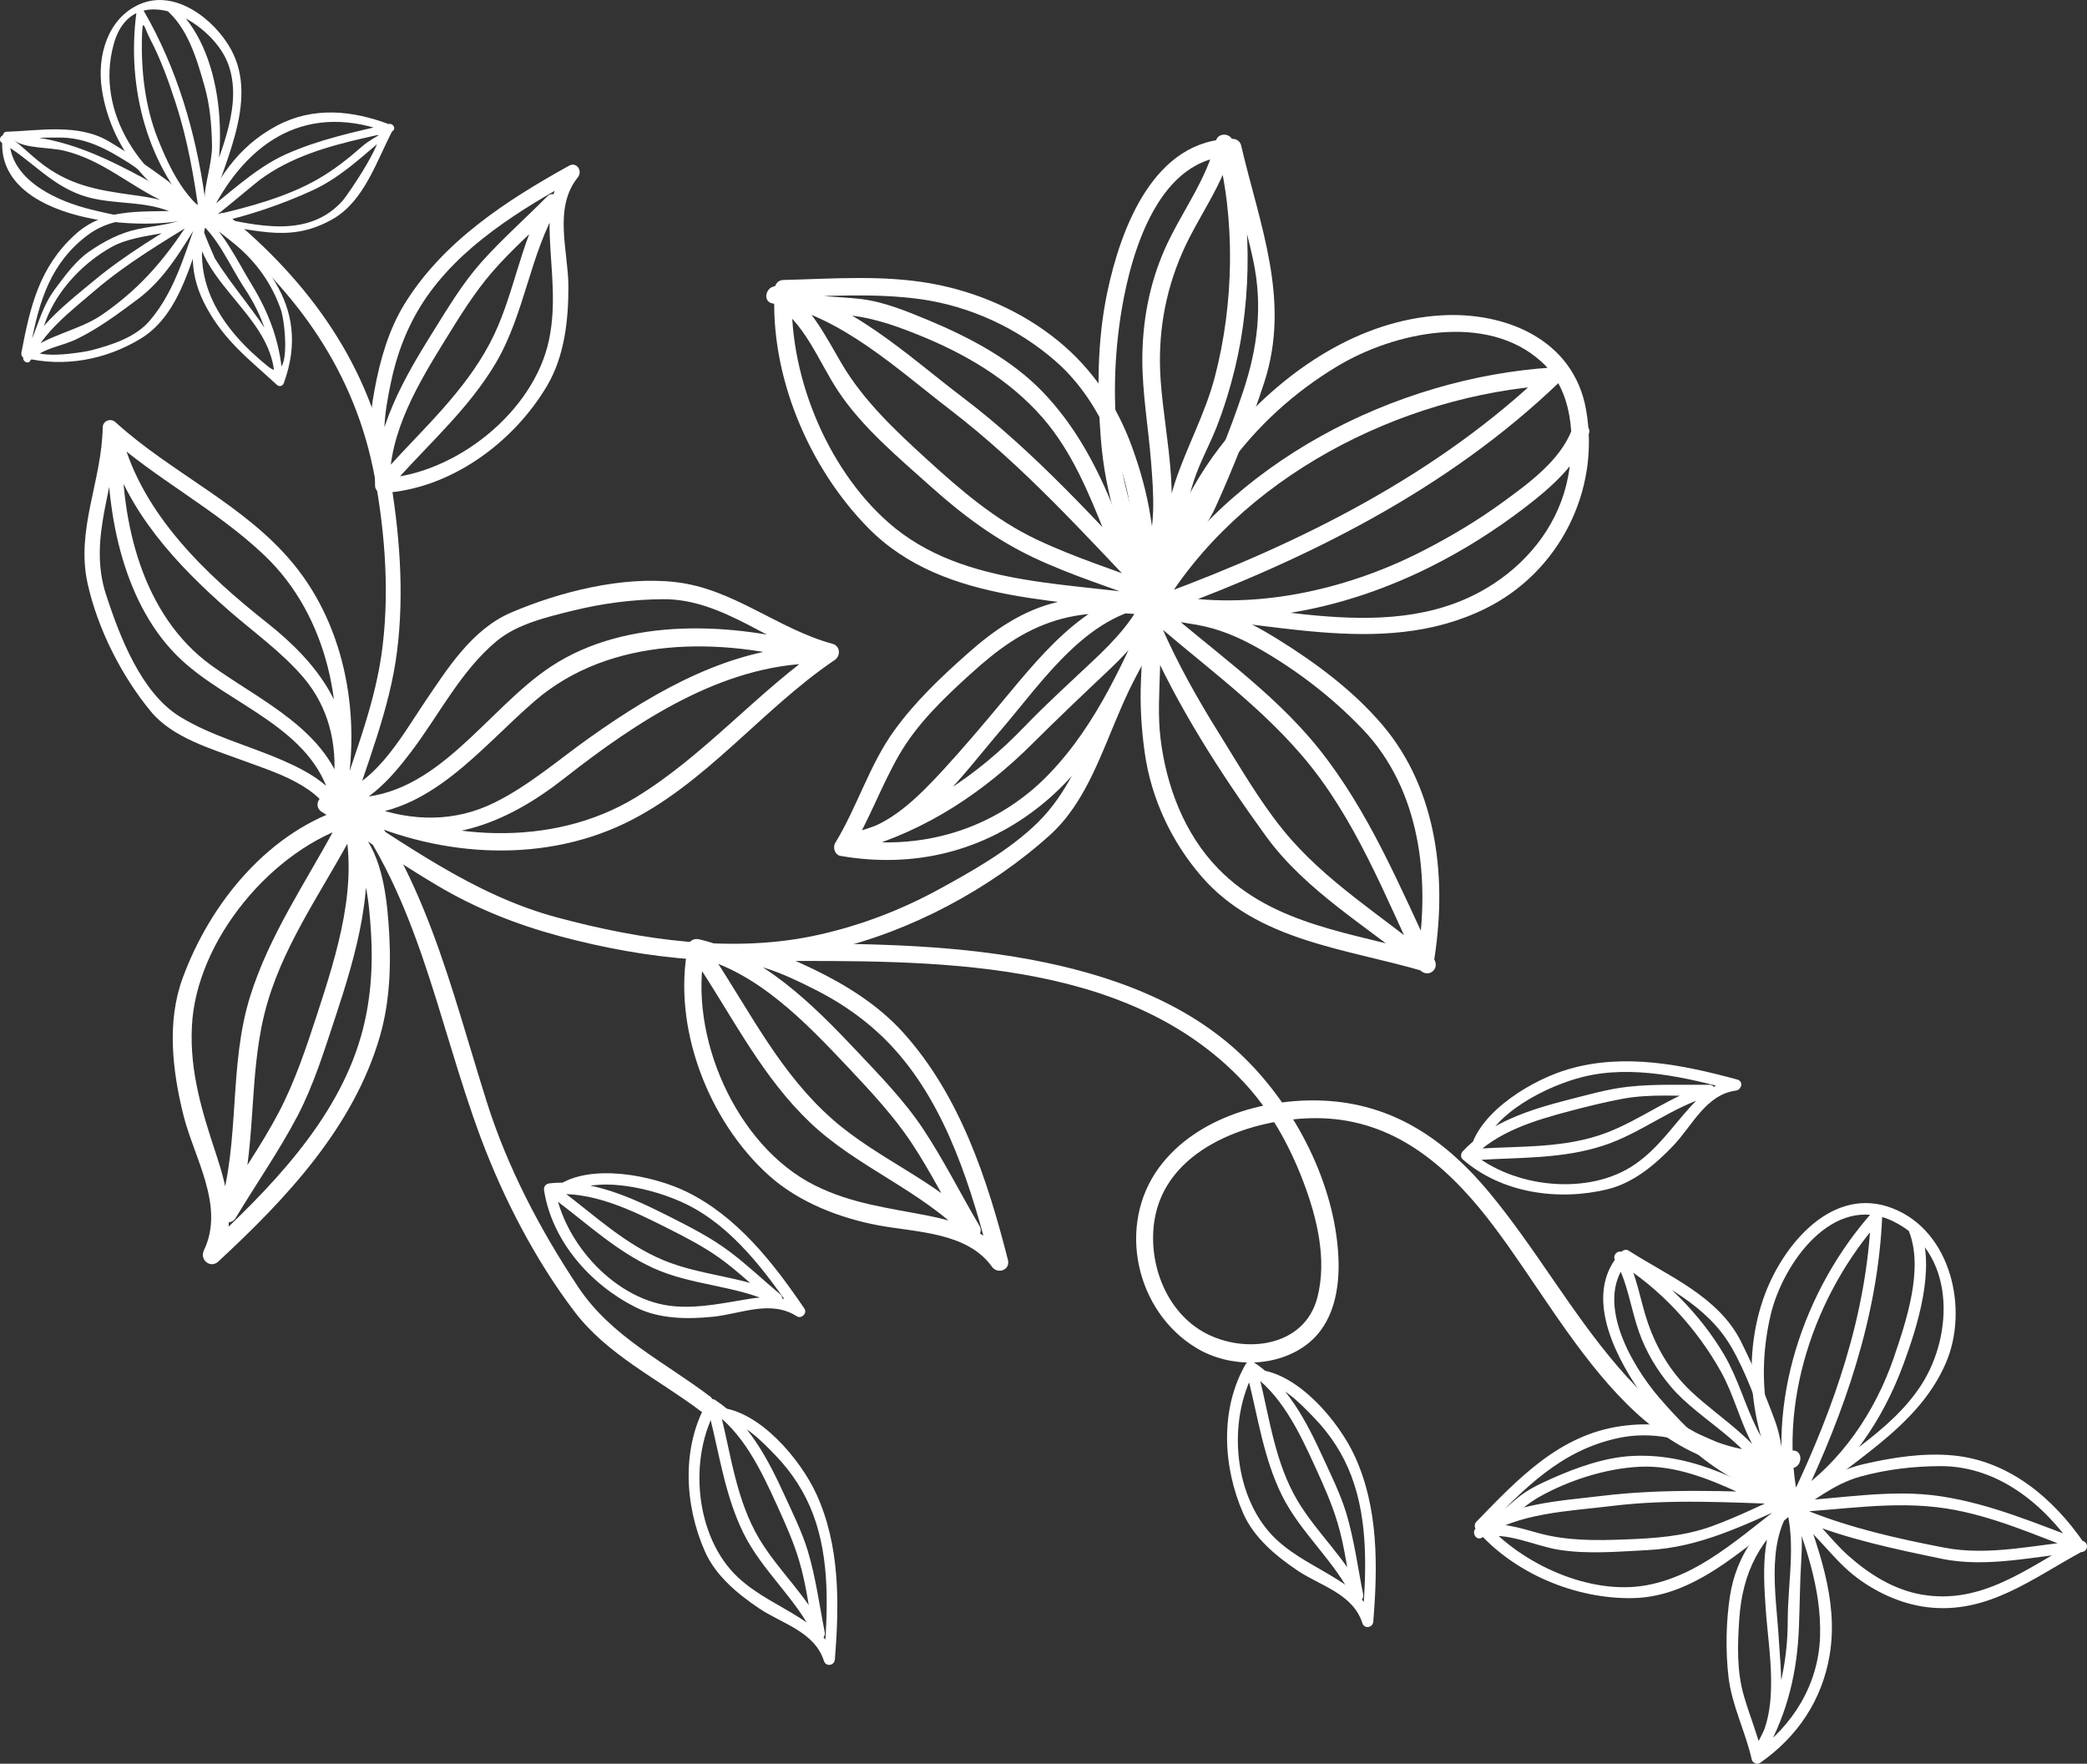 <svg width="71" height="60" viewBox="0 0 71 60" fill="none" xmlns="http://www.w3.org/2000/svg">
<rect x="0" y="0" width="71" height="60" fill="#333333" stroke="none"/>
<g clip-path="url(#clip0_13_243)">
<path d="M39.769 20.532C40.413 17.109 42.544 14.235 45.49 12.463C47.434 11.293 50.581 10.614 52.44 12.306C53.51 13.277 53.598 14.902 53.343 16.235C53.05 17.755 52.089 19.021 50.823 19.852C47.392 22.11 42.958 20.401 39.201 20.367C39.284 20.519 39.372 20.667 39.456 20.819C42.139 16.24 47.663 13.433 52.825 13.104C52.754 12.935 52.687 12.762 52.616 12.593C48.913 16.155 44.245 18.472 39.485 20.232C39.234 20.325 39.171 20.747 39.485 20.81C42.582 21.414 45.854 20.684 48.646 19.291C49.786 18.725 50.877 18.033 51.889 17.257C52.745 16.598 53.652 15.818 54.049 14.775C54.187 14.412 53.615 14.26 53.477 14.615C53.084 15.657 52.01 16.438 51.153 17.063C50.271 17.708 49.323 18.274 48.349 18.768C45.729 20.101 42.557 20.793 39.644 20.224V20.802C44.504 19.008 49.256 16.645 53.038 13.011C53.218 12.838 53.088 12.484 52.829 12.501C47.459 12.838 41.742 15.746 38.95 20.511C38.833 20.709 38.983 20.958 39.205 20.962C42.97 20.996 46.936 22.465 50.522 20.709C53.025 19.485 54.455 16.704 53.957 13.931C53.531 11.538 51.208 10.601 49.034 10.728C46.264 10.888 43.781 12.568 41.988 14.615C40.567 16.235 39.606 18.24 39.209 20.363C39.138 20.738 39.711 20.903 39.782 20.523L39.769 20.532Z" fill="white"/>
<path d="M38.682 20.886C39.351 21.055 40.028 21.135 40.705 21.253C41.478 21.389 42.143 21.675 42.82 22.059C44.115 22.794 45.319 23.722 46.351 24.799C48.336 26.866 48.671 29.943 48.203 32.674C48.324 32.602 48.445 32.534 48.566 32.463C46.08 31.732 43.338 31.505 41.432 29.538C40.287 28.356 39.677 26.74 39.481 25.119C39.293 23.575 39.698 21.95 39.259 20.439C39.092 20.536 38.929 20.633 38.762 20.73C40.609 22.393 42.678 23.811 44.303 25.714C46.109 27.82 47.124 30.496 48.303 32.973C48.458 32.851 48.612 32.733 48.767 32.61C47.045 31.167 45.072 29.994 43.643 28.225C42.824 27.212 42.147 26.031 41.457 24.925C40.734 23.765 40.062 22.57 39.514 21.317C39.359 20.962 38.85 21.27 39 21.621C40.053 24.026 41.52 26.309 43.054 28.428C44.437 30.34 46.573 31.547 48.345 33.032C48.608 33.252 48.959 32.982 48.809 32.669C47.63 30.188 46.589 27.622 44.859 25.461C43.25 23.456 41.069 22.013 39.176 20.308C38.962 20.118 38.59 20.3 38.678 20.599C38.921 21.431 38.854 22.292 38.816 23.144C38.779 23.976 38.829 24.799 38.946 25.621C39.167 27.174 39.857 28.635 40.872 29.812C42.774 32.015 45.787 32.268 48.399 33.032C48.541 33.075 48.737 32.982 48.763 32.821C49.247 29.998 48.934 26.9 47.028 24.659C46.038 23.494 44.763 22.549 43.472 21.747C42.853 21.363 42.214 21.013 41.512 20.806C40.634 20.553 39.711 20.515 38.825 20.295C38.453 20.203 38.294 20.781 38.666 20.874L38.682 20.886Z" fill="white"/>
<path d="M39.811 20.228C39.385 19.409 39.284 18.485 39.142 17.582C39.013 16.771 38.795 15.982 38.515 15.214C38.005 13.8 37.174 12.56 36.016 11.61C34.771 10.589 33.245 9.926 31.674 9.643C30.019 9.348 28.318 9.483 26.651 9.525C26.483 9.525 26.362 9.66 26.354 9.825C26.178 12.758 27.507 15.902 29.543 17.966C32.175 20.633 36.296 20.325 39.69 20.958C40.003 21.017 40.233 20.578 39.919 20.409C38.691 19.764 38.302 18.287 37.805 17.088C37.228 15.704 36.518 14.421 35.477 13.336C34.407 12.222 32.978 11.475 31.574 10.888C30.851 10.589 30.09 10.272 29.309 10.175C28.368 10.061 27.407 10.124 26.517 9.749C26.199 9.614 26.007 10.129 26.287 10.297C27.369 10.935 27.842 12.29 28.51 13.298C29.329 14.539 30.562 15.56 31.657 16.544C32.74 17.514 33.843 18.341 35.159 18.966C36.463 19.582 37.847 20.004 39.188 20.515C39.481 20.625 39.669 20.215 39.477 20.013C37.32 17.755 35.251 15.412 32.756 13.522C30.884 12.104 28.836 10.146 26.442 9.745C26.07 9.681 25.907 10.259 26.283 10.323C28.556 10.703 30.55 12.581 32.326 13.94C34.817 15.851 36.89 18.168 39.054 20.435C39.151 20.266 39.247 20.101 39.343 19.932C37.98 19.413 36.589 18.979 35.268 18.354C33.851 17.683 32.698 16.687 31.544 15.636C30.466 14.653 29.384 13.64 28.636 12.374C28.072 11.42 27.566 10.348 26.584 9.77C26.509 9.951 26.433 10.133 26.354 10.319C27.081 10.627 27.85 10.656 28.623 10.703C29.53 10.758 30.349 11.032 31.189 11.37C32.798 12.011 34.315 12.889 35.469 14.21C36.468 15.358 37.044 16.78 37.604 18.177C38.035 19.253 38.553 20.359 39.619 20.916C39.694 20.734 39.769 20.553 39.848 20.367C36.651 19.772 32.827 20.067 30.224 17.776C28.097 15.906 26.78 12.644 26.951 9.812C26.851 9.913 26.755 10.011 26.655 10.112C28.209 10.074 29.781 9.964 31.327 10.179C33.003 10.416 34.612 11.158 35.895 12.273C36.998 13.231 37.684 14.535 38.135 15.915C38.624 17.417 38.561 19.11 39.301 20.519C39.481 20.861 39.99 20.557 39.815 20.215L39.811 20.228Z" fill="white"/>
<path d="M39.41 20.312C39.836 19.164 40.856 18.363 41.357 17.244C41.98 15.86 42.54 14.446 43.012 13.003C43.919 10.205 42.857 7.664 42.222 4.942C42.193 4.811 42.063 4.723 41.938 4.723C39.267 4.723 38.131 7.744 37.667 9.956C37.328 11.572 37.32 13.277 37.45 14.915C37.6 16.839 38.156 18.704 39.23 20.312C39.372 20.527 39.694 20.498 39.773 20.241C40.166 18.962 40.2 17.607 40.622 16.332C40.822 15.729 41.14 15.151 41.378 14.556C41.637 13.897 41.846 13.218 42.013 12.53C42.607 10.082 42.594 7.221 41.938 4.794C41.863 4.516 41.432 4.503 41.365 4.794C41.056 6.119 40.158 7.263 39.614 8.5C39.096 9.686 38.866 10.935 38.862 12.226C38.862 13.387 39.067 14.547 39.159 15.704C39.242 16.776 39.355 18.063 38.875 19.059C38.708 19.405 39.222 19.709 39.389 19.363C40.316 17.434 39.623 14.957 39.485 12.927C39.38 11.416 39.619 9.973 40.225 8.588C40.76 7.364 41.633 6.267 41.942 4.95H41.37C42.042 7.44 41.98 10.34 41.328 12.825C41.002 14.075 40.375 15.193 39.974 16.409C39.581 17.599 39.577 18.877 39.205 20.076C39.385 20.051 39.568 20.029 39.748 20.004C37.943 17.303 37.633 13.665 38.164 10.508C38.503 8.5 39.456 5.313 41.942 5.313C41.846 5.242 41.75 5.166 41.658 5.094C41.951 6.36 42.368 7.588 42.636 8.863C42.962 10.412 42.786 11.825 42.293 13.311C41.838 14.682 41.282 16.024 40.676 17.333C40.2 18.363 39.251 19.059 38.85 20.148C38.716 20.511 39.288 20.667 39.422 20.308L39.41 20.312Z" fill="white"/>
<path d="M39.339 20.371C38.214 20.224 37.094 20.215 35.987 20.477C34.804 20.755 33.83 21.422 32.932 22.22C32.021 23.026 31.143 23.857 30.424 24.849C29.576 26.022 29.166 27.445 28.414 28.677C28.322 28.829 28.402 29.082 28.59 29.116C31.085 29.55 33.475 28.972 35.452 27.364C37.629 25.596 38.662 22.942 39.807 20.46C39.899 20.266 39.794 20.004 39.552 20.008C37.191 20.072 35.54 22.131 34.144 23.811C33.463 24.63 32.773 25.448 32.05 26.233C31.248 27.099 30.287 28.078 29.091 28.318C29.146 28.512 29.196 28.702 29.25 28.896C31.523 28.238 33.459 26.959 35.134 25.288C35.991 24.436 36.856 23.613 37.734 22.785C38.532 22.034 39.226 21.203 39.619 20.169C39.757 19.81 39.184 19.654 39.046 20.008C38.662 21.009 37.934 21.777 37.165 22.498C36.384 23.233 35.602 23.942 34.858 24.714C33.245 26.394 31.323 27.668 29.087 28.318C28.715 28.424 28.874 28.972 29.246 28.896C31.285 28.483 32.765 26.335 34.044 24.845C35.485 23.169 37.103 20.675 39.547 20.608C39.464 20.456 39.376 20.308 39.293 20.156C38.273 22.363 37.379 24.587 35.665 26.356C33.843 28.234 31.29 28.977 28.744 28.533C28.803 28.681 28.861 28.825 28.92 28.972C29.559 27.926 29.969 26.761 30.579 25.697C31.198 24.621 32.1 23.76 33.007 22.937C33.901 22.127 34.775 21.456 35.941 21.102C37.036 20.768 38.21 20.819 39.33 20.966C39.711 21.017 39.702 20.418 39.33 20.367L39.339 20.371Z" fill="white"/>
<path d="M61.233 50.897C60.042 49.053 59.737 46.858 60.239 44.727C60.652 42.98 62.37 40.557 64.409 41.549C66.524 42.579 66.474 45.377 65.375 47.094C64.297 48.782 62.307 49.728 60.891 51.087C60.999 51.116 61.104 51.146 61.212 51.171C60.427 47.808 61.726 44.022 63.975 41.502C63.866 41.456 63.758 41.41 63.649 41.367C63.511 44.714 62.391 47.9 60.966 50.893C60.891 51.053 61.054 51.272 61.229 51.158C62.892 50.044 64.058 48.297 64.748 46.428C65.233 45.119 65.864 43.136 65.308 41.768C65.216 41.54 64.844 41.642 64.936 41.87C65.458 43.157 64.844 44.967 64.418 46.212C63.795 48.023 62.629 49.757 61.033 50.825C61.12 50.914 61.208 51.002 61.296 51.091C62.75 48.035 63.891 44.786 64.033 41.367C64.042 41.203 63.816 41.106 63.707 41.228C61.363 43.853 60.026 47.77 60.845 51.272C60.878 51.42 61.066 51.454 61.166 51.357C62.863 49.728 65.22 48.639 66.198 46.368C66.984 44.55 66.382 41.882 64.388 41.106C62.366 40.316 60.698 42.296 60.051 44.009C59.181 46.309 59.591 49.053 60.903 51.087C61.037 51.294 61.371 51.099 61.233 50.893V50.897Z" fill="white"/>
<path d="M60.895 51.559C61.71 51.07 62.362 50.492 63.294 50.23C64.188 49.985 65.12 49.876 66.043 49.876C67.966 49.884 69.533 51.163 70.582 52.699C70.607 52.61 70.628 52.522 70.649 52.433C68.952 53.349 67.431 54.594 65.387 54.248C64.43 54.083 63.59 53.556 62.876 52.918C62.215 52.332 61.735 51.547 60.962 51.091C60.928 51.213 60.899 51.331 60.865 51.454C62.646 51.37 64.426 51.04 66.202 51.315C67.786 51.559 69.27 52.239 70.762 52.792C70.778 52.665 70.795 52.538 70.812 52.412C69.261 52.538 67.694 52.948 66.14 52.648C64.56 52.344 62.968 51.986 61.471 51.382C61.242 51.289 61.141 51.665 61.371 51.758C62.871 52.365 64.46 52.695 66.039 53.024C67.619 53.353 69.232 52.931 70.812 52.8C71.033 52.783 71.071 52.496 70.862 52.42C69.278 51.83 67.728 51.163 66.048 50.905C64.334 50.639 62.579 50.994 60.865 51.07C60.677 51.078 60.598 51.331 60.769 51.433C61.66 51.96 62.245 52.931 63.055 53.581C63.766 54.146 64.656 54.564 65.559 54.674C67.611 54.927 69.136 53.699 70.845 52.775C70.933 52.728 70.971 52.593 70.912 52.509C69.859 50.969 68.35 49.694 66.449 49.513C65.438 49.416 64.384 49.58 63.398 49.808C62.337 50.053 61.618 50.677 60.698 51.226C60.485 51.353 60.677 51.69 60.891 51.559H60.895Z" fill="white"/>
<path d="M61.12 50.741C60.514 50.53 60.034 50.12 59.524 49.74C59.056 49.39 58.533 49.112 57.999 48.88C57.092 48.479 56.143 48.377 55.169 48.512C53.05 48.804 51.646 50.306 50.225 51.77C50.15 51.851 50.154 51.965 50.225 52.045C51.513 53.53 53.602 54.4 55.541 54.366C57.852 54.328 59.608 52.344 61.392 51.133C61.568 51.015 61.463 50.72 61.246 50.779C60.293 51.036 59.407 50.445 58.554 50.103C57.577 49.711 56.611 49.479 55.55 49.529C54.609 49.572 53.636 49.922 52.783 50.302C52.378 50.483 51.981 50.669 51.634 50.952C51.207 51.302 50.823 51.703 50.309 51.918C50.083 52.011 50.163 52.349 50.409 52.294C51.287 52.1 52.169 52.581 53.025 52.72C54.008 52.88 55.056 52.783 56.047 52.733C57.844 52.644 59.349 51.872 60.97 51.158C61.158 51.078 61.049 50.804 60.874 50.795C58.73 50.724 56.632 50.631 54.496 50.888C53.088 51.057 51.441 51.142 50.234 51.969C50.029 52.108 50.221 52.446 50.426 52.302C51.655 51.458 53.381 51.412 54.81 51.234C56.833 50.985 58.843 51.112 60.874 51.18C60.84 51.057 60.811 50.939 60.778 50.817C59.925 51.192 59.098 51.61 58.22 51.927C57.267 52.268 56.294 52.332 55.291 52.37C54.304 52.408 53.314 52.42 52.357 52.159C51.68 51.973 51.015 51.749 50.313 51.91C50.346 52.036 50.38 52.159 50.413 52.285C51.166 51.973 51.659 51.323 52.361 50.926C53.368 50.357 54.634 49.952 55.788 49.897C56.958 49.842 58.061 50.281 59.106 50.753C59.829 51.078 60.56 51.361 61.35 51.146C61.3 51.028 61.25 50.91 61.204 50.791C59.549 51.914 58.061 53.551 56.022 53.927C54.095 54.282 51.755 53.209 50.501 51.762V52.036C51.851 50.644 53.084 49.344 55.048 48.922C56.218 48.669 57.347 48.951 58.391 49.487C59.311 49.96 60.034 50.766 61.016 51.108C61.25 51.188 61.35 50.817 61.116 50.732L61.12 50.741Z" fill="white"/>
<path d="M60.987 51.007C60.644 50.163 60.707 49.213 60.389 48.344C60.051 47.419 59.666 46.516 59.227 45.634C58.458 44.102 56.761 43.414 55.407 42.545C55.336 42.498 55.232 42.515 55.173 42.574C53.857 43.921 54.868 45.989 55.75 47.284C56.95 49.036 58.793 50.593 60.882 51.045C61.049 51.083 61.179 50.914 61.099 50.758C60.715 50.006 60.155 49.369 59.775 48.614C59.357 47.786 59.131 46.9 58.659 46.094C57.848 44.71 56.574 43.431 55.207 42.604C55.04 42.503 54.847 42.701 54.944 42.87C55.37 43.604 55.474 44.499 55.754 45.297C55.997 45.989 56.369 46.609 56.837 47.166C57.819 48.335 59.637 49.116 60.163 50.627C60.243 50.863 60.615 50.762 60.535 50.526C60.051 49.124 58.533 48.289 57.514 47.318C56.833 46.668 56.369 45.887 56.059 44.997C55.792 44.225 55.696 43.389 55.282 42.672C55.194 42.76 55.107 42.849 55.019 42.937C56.469 43.811 57.739 45.199 58.559 46.685C58.968 47.428 59.173 48.255 59.549 49.01C59.896 49.698 60.422 50.268 60.774 50.952C60.845 50.855 60.92 50.762 60.991 50.665C59.093 50.255 57.681 48.981 56.44 47.538C55.478 46.419 54.17 44.149 55.449 42.84C55.37 42.849 55.295 42.861 55.215 42.87C56.565 43.739 58.053 44.368 58.897 45.82C59.407 46.702 59.754 47.706 60.105 48.664C60.393 49.458 60.301 50.319 60.619 51.099C60.711 51.327 61.083 51.226 60.991 50.998L60.987 51.007Z" fill="white"/>
<path d="M60.999 50.994C59.875 51.846 59.069 52.88 58.851 54.311C58.717 55.202 58.701 56.168 58.805 57.059C58.922 58.029 59.382 58.911 59.595 59.856C59.62 59.975 59.779 60.042 59.879 59.971C61.145 59.088 61.986 57.843 62.245 56.303C62.562 54.4 61.827 52.593 61.217 50.838C61.171 50.707 60.999 50.639 60.895 50.753C59.888 51.821 59.975 53.395 60.072 54.763C60.168 56.16 60.565 58.139 59.754 59.375C59.862 59.439 59.975 59.506 60.084 59.569C60.815 58.261 61.145 56.852 61.2 55.353C61.229 54.594 61.233 53.838 61.279 53.079C61.329 52.311 61.304 51.555 61.016 50.834C60.924 50.606 60.552 50.703 60.644 50.935C61.162 52.235 60.819 53.754 60.819 55.121C60.819 56.624 60.481 58.063 59.75 59.371C59.629 59.591 59.946 59.772 60.08 59.565C60.799 58.477 60.586 56.915 60.51 55.683C60.418 54.189 60.038 52.222 61.162 51.023C61.054 50.994 60.949 50.964 60.84 50.939C61.38 52.492 61.969 53.99 61.919 55.666C61.868 57.299 60.991 58.717 59.683 59.633C59.775 59.671 59.871 59.709 59.967 59.747C59.808 59.05 59.532 58.392 59.332 57.708C59.081 56.856 59.11 55.97 59.169 55.096C59.277 53.459 59.892 52.306 61.187 51.319C61.384 51.171 61.191 50.834 60.995 50.986L60.999 50.994Z" fill="white"/>
<path d="M39.054 20.739C38.636 21.996 37.876 23.115 37.379 24.343C36.848 25.655 36.321 26.985 35.297 27.989C34.344 28.922 33.062 29.643 31.9 30.276C30.642 30.96 29.3 31.471 27.909 31.787C24.996 32.458 21.799 31.977 18.948 31.209C16.056 30.433 13.745 28.656 11.234 27.103C11.184 27.288 11.133 27.474 11.083 27.66C12.379 27.546 13.256 26.541 14 25.558C14.945 24.309 15.672 22.832 16.888 21.815C17.594 21.224 18.622 20.988 19.496 20.772C20.491 20.527 21.519 20.392 22.547 20.384C24.611 20.363 26.237 21.962 28.163 22.486C28.138 22.304 28.117 22.123 28.092 21.937C25.798 23.49 23.997 25.685 21.627 27.128C18.777 28.863 15.016 28.614 12.103 27.179C12.053 27.364 12.003 27.55 11.952 27.736C14.623 27.736 16.345 25.436 18.2 23.84C20.775 21.625 24.544 21.675 27.662 22.558C27.687 22.363 27.716 22.165 27.741 21.971C24.904 22.013 22.338 23.477 20.077 25.081C18.998 25.845 18.008 26.719 16.821 27.305C15.467 27.976 14.013 27.947 12.613 27.436C12.253 27.305 12.099 27.884 12.454 28.014C14.974 28.93 17.181 28.061 19.207 26.47C21.644 24.558 24.553 22.617 27.741 22.566C28.076 22.562 28.147 22.068 27.821 21.979C24.975 21.173 21.331 20.975 18.756 22.667C16.541 24.123 14.878 27.137 11.957 27.137C11.677 27.137 11.534 27.559 11.806 27.694C14.702 29.12 18.292 29.432 21.255 28.01C23.993 26.693 25.907 24.136 28.398 22.452C28.607 22.313 28.586 21.975 28.326 21.903C26.45 21.393 24.95 20.025 22.977 19.802C21.163 19.595 19.049 20.131 17.394 20.836C16.048 21.41 15.216 22.756 14.422 23.925C13.645 25.077 12.642 26.925 11.096 27.061C10.812 27.086 10.682 27.453 10.945 27.618C12.27 28.436 13.54 29.335 14.882 30.129C16.194 30.905 17.565 31.45 19.036 31.846C22.008 32.644 25.267 33.007 28.289 32.311C30.955 31.699 33.688 30.243 35.724 28.403C36.689 27.533 37.228 26.271 37.717 25.09C38.014 24.372 38.302 23.659 38.67 22.971C39.033 22.292 39.397 21.621 39.639 20.882C39.761 20.515 39.188 20.359 39.067 20.722L39.054 20.739Z" fill="white"/>
<path d="M24.281 32.825C25.384 32.509 26.713 33.155 27.679 33.64C28.711 34.155 29.655 34.83 30.429 35.691C32.23 37.687 33.061 40.464 33.718 43.026C33.897 42.95 34.081 42.874 34.261 42.794C33.617 41.899 32.623 41.566 31.586 41.359C30.241 41.093 28.962 40.95 27.712 40.321C25.046 38.987 23.391 35.227 23.984 32.323C23.863 32.395 23.742 32.462 23.621 32.534C25.744 33.024 27.42 34.792 28.87 36.328C29.639 37.147 30.404 37.962 31.026 38.903C31.686 39.899 32.213 40.975 32.815 42.005C32.969 41.882 33.124 41.764 33.279 41.642C31.833 40.16 29.856 39.43 28.314 38.071C26.579 36.544 25.564 34.514 24.314 32.602C24.105 32.281 23.591 32.581 23.8 32.906C24.991 34.729 25.969 36.674 27.562 38.19C29.162 39.713 31.314 40.481 32.857 42.064C33.095 42.309 33.496 41.996 33.321 41.701C32.677 40.608 32.109 39.468 31.407 38.409C30.763 37.438 29.94 36.598 29.146 35.754C27.674 34.193 25.928 32.446 23.775 31.952C23.625 31.918 23.445 31.994 23.412 32.163C22.852 34.923 24.097 38.135 26.157 39.987C27.177 40.903 28.577 41.443 29.902 41.688C31.185 41.925 32.903 41.916 33.747 43.093C33.939 43.359 34.378 43.207 34.29 42.861C33.588 40.105 32.656 37.265 30.725 35.126C29.881 34.189 28.782 33.505 27.662 32.965C26.621 32.462 25.288 31.91 24.122 32.247C23.754 32.353 23.909 32.931 24.281 32.825Z" fill="white"/>
<path d="M50.397 39.164C50.748 37.86 52.678 36.923 53.861 36.632C55.537 36.219 57.372 36.653 58.997 37.096C59.014 36.97 59.031 36.847 59.048 36.721C58.404 36.805 57.948 37.168 57.518 37.641C56.891 38.329 56.419 39.05 55.642 39.595C54.062 40.705 51.458 40.414 50.029 39.173V39.443C50.907 38.493 52.227 38.109 53.435 37.789C54.012 37.637 54.597 37.493 55.182 37.383C56.151 37.198 57.171 37.299 58.153 37.286C58.136 37.16 58.12 37.037 58.103 36.911C56.858 37.257 55.838 38.088 54.639 38.54C53.239 39.067 51.755 38.983 50.292 39.076C50.05 39.093 50.046 39.472 50.292 39.46C51.73 39.371 53.151 39.426 54.538 38.974C55.83 38.557 56.891 37.645 58.203 37.278C58.408 37.219 58.37 36.898 58.153 36.902C57.23 36.915 56.306 36.868 55.387 36.97C54.697 37.046 54.008 37.248 53.335 37.417C52.072 37.742 50.677 38.177 49.761 39.169C49.695 39.24 49.682 39.371 49.761 39.439C51.086 40.595 53.025 40.865 54.693 40.456C55.575 40.241 56.319 39.612 56.933 38.966C57.568 38.299 58.036 37.236 59.052 37.101C59.252 37.075 59.323 36.784 59.102 36.725C57.246 36.219 55.253 35.818 53.364 36.371C52.169 36.717 50.384 37.767 50.033 39.063C49.97 39.304 50.334 39.405 50.401 39.164H50.397Z" fill="white"/>
<path d="M19.157 40.679C20.24 39.924 22.267 40.435 23.349 40.966C24.929 41.739 26.074 43.292 27.039 44.714C27.127 44.625 27.211 44.541 27.298 44.452C26.755 44.102 26.137 44.081 25.514 44.182C24.653 44.317 23.846 44.507 22.969 44.44C20.992 44.292 19.178 42.317 18.877 40.401C18.815 40.481 18.756 40.561 18.693 40.642C20.11 40.481 21.502 41.173 22.735 41.794C23.328 42.093 23.917 42.397 24.465 42.785C25.104 43.241 25.669 43.798 26.274 44.3C26.35 44.199 26.429 44.098 26.504 44.001C25.255 43.414 23.851 43.401 22.58 42.874C21.268 42.33 20.244 41.359 19.12 40.511C18.923 40.363 18.735 40.696 18.927 40.84C20.006 41.654 20.984 42.57 22.221 43.136C23.529 43.735 25.008 43.718 26.312 44.33C26.492 44.414 26.722 44.178 26.542 44.03C25.969 43.553 25.43 43.034 24.833 42.587C24.185 42.097 23.47 41.739 22.747 41.372C21.514 40.751 20.106 40.097 18.693 40.257C18.564 40.274 18.489 40.367 18.51 40.498C18.781 42.228 20.098 43.705 21.619 44.469C22.425 44.874 23.378 44.883 24.256 44.794C25.205 44.697 26.216 44.208 27.106 44.777C27.261 44.879 27.474 44.676 27.365 44.516C26.304 42.954 25.083 41.389 23.362 40.544C22.216 39.983 20.089 39.557 18.961 40.342C18.76 40.481 18.948 40.815 19.153 40.671L19.157 40.679Z" fill="white"/>
<path d="M42.795 46.968C43.555 47.031 44.216 47.719 44.717 48.242C45.265 48.812 45.695 49.47 45.975 50.217C46.56 51.766 46.481 53.535 46.347 55.155C46.472 55.138 46.594 55.121 46.719 55.105C46.518 54.484 46.071 54.096 45.536 53.758C44.813 53.298 44.082 52.977 43.438 52.387C41.955 51.015 41.721 48.306 42.711 46.592C42.623 46.613 42.54 46.639 42.452 46.66C43.58 47.39 44.207 48.728 44.751 49.918C45.031 50.534 45.311 51.154 45.503 51.804C45.754 52.631 45.846 53.505 46.013 54.349C46.13 54.298 46.243 54.252 46.36 54.201C45.8 53.028 44.805 52.163 44.145 51.057C43.376 49.762 43.196 48.272 42.841 46.833C42.782 46.592 42.414 46.693 42.473 46.934C42.803 48.263 42.995 49.61 43.601 50.85C44.241 52.154 45.403 53.087 46.029 54.395C46.13 54.602 46.414 54.45 46.376 54.248C46.192 53.319 46.071 52.382 45.8 51.475C45.599 50.817 45.281 50.179 44.997 49.559C44.45 48.36 43.773 47.065 42.64 46.335C42.552 46.28 42.431 46.318 42.381 46.402C41.495 47.93 41.599 49.905 42.297 51.488C42.665 52.323 43.422 52.944 44.157 53.438C44.93 53.952 46.029 54.222 46.347 55.214C46.414 55.425 46.702 55.379 46.719 55.164C46.874 53.269 46.895 51.289 46.088 49.534C45.541 48.348 44.161 46.71 42.791 46.596C42.548 46.575 42.548 46.959 42.791 46.98L42.795 46.968Z" fill="white"/>
<path d="M11.714 28.584C12.458 29.356 12.554 30.698 12.621 31.711C12.696 32.901 12.609 34.117 12.278 35.261C11.447 38.16 9.132 40.485 6.992 42.469C7.155 42.596 7.318 42.722 7.481 42.849C8.041 41.675 7.74 40.439 7.351 39.261C6.875 37.822 6.453 36.463 6.528 34.923C6.666 31.977 9.282 28.867 12.036 28.048C11.906 27.976 11.781 27.9 11.652 27.829C12.241 30.019 11.463 32.433 10.787 34.509C10.415 35.645 10.038 36.784 9.483 37.843C8.889 38.974 8.141 40.021 7.485 41.114C7.673 41.194 7.865 41.275 8.053 41.359C8.743 39.135 8.438 36.755 8.994 34.497C9.533 32.302 10.878 30.449 11.932 28.491C12.124 28.133 11.585 27.816 11.392 28.175C10.377 30.057 9.161 31.821 8.513 33.885C7.765 36.269 8.183 38.818 7.447 41.19C7.339 41.54 7.836 41.734 8.016 41.435C8.714 40.274 9.491 39.164 10.122 37.962C10.665 36.923 11.016 35.788 11.384 34.678C12.107 32.496 12.872 29.96 12.249 27.664C12.203 27.5 12.028 27.394 11.865 27.445C9.173 28.242 7.163 30.686 6.214 33.273C5.667 34.758 5.868 36.438 6.24 37.936C6.603 39.397 7.66 41.021 6.937 42.536C6.783 42.857 7.159 43.165 7.426 42.916C9.729 40.785 12.04 38.337 12.93 35.235C13.286 33.999 13.315 32.644 13.215 31.369C13.131 30.272 12.943 28.964 12.149 28.141C11.869 27.85 11.426 28.297 11.706 28.588L11.714 28.584Z" fill="white"/>
<path d="M24.477 48.255C25.238 48.318 25.898 49.006 26.4 49.529C26.947 50.099 27.374 50.758 27.658 51.505C28.243 53.053 28.163 54.822 28.03 56.442C28.155 56.425 28.276 56.408 28.402 56.392C28.205 55.771 27.754 55.383 27.219 55.045C26.496 54.585 25.765 54.265 25.121 53.674C23.637 52.302 23.403 49.593 24.394 47.879C24.306 47.9 24.223 47.926 24.135 47.947C25.263 48.677 25.89 50.015 26.433 51.205C26.713 51.821 26.993 52.441 27.186 53.091C27.436 53.919 27.528 54.792 27.695 55.636C27.812 55.586 27.925 55.539 28.042 55.489C27.482 54.315 26.488 53.45 25.827 52.344C25.058 51.049 24.879 49.559 24.523 48.12C24.465 47.879 24.097 47.981 24.156 48.221C24.486 49.55 24.678 50.897 25.284 52.138C25.923 53.442 27.085 54.374 27.712 55.683C27.812 55.889 28.097 55.737 28.059 55.535C27.875 54.606 27.754 53.669 27.482 52.762C27.282 52.104 26.964 51.467 26.68 50.846C26.132 49.648 25.455 48.352 24.323 47.622C24.235 47.567 24.114 47.605 24.064 47.689C23.178 49.217 23.282 51.192 23.98 52.775C24.348 53.611 25.104 54.231 25.84 54.725C26.613 55.239 27.712 55.51 28.03 56.501C28.097 56.712 28.385 56.666 28.402 56.451C28.556 54.556 28.577 52.577 27.771 50.821C27.227 49.639 25.844 47.998 24.473 47.883C24.231 47.862 24.231 48.246 24.473 48.268L24.477 48.255Z" fill="white"/>
<path d="M26.22 32.691C31.586 32.691 38.264 32.53 42.276 36.776C43.192 37.742 43.865 38.949 44.337 40.194C44.801 41.414 45.152 42.84 44.818 44.136C44.379 45.837 42.343 46.065 41.002 45.347C39.677 44.638 39.05 42.988 39.272 41.532C39.644 39.114 42.423 38.114 44.533 38.042C46.999 37.957 48.8 39.257 50.326 41.093C53.025 44.347 55.303 50.019 60.243 50.002C60.485 50.002 60.723 49.977 60.966 49.947C61.342 49.901 61.346 49.302 60.966 49.348C58.492 49.656 56.59 48.306 55.04 46.491C53.439 44.626 52.231 42.452 50.66 40.561C49.222 38.831 47.509 37.624 45.231 37.455C43.179 37.303 40.709 37.983 39.435 39.713C37.98 41.684 38.636 44.617 40.709 45.862C41.829 46.533 43.417 46.537 44.466 45.731C45.377 45.031 45.586 43.836 45.532 42.747C45.407 40.27 44.086 37.713 42.352 36.003C40.396 34.075 37.7 33.138 35.063 32.644C32.15 32.1 29.171 32.095 26.22 32.095C25.836 32.095 25.836 32.695 26.22 32.695V32.691Z" fill="white"/>
<path d="M24.135 47.491C22.572 46.309 20.796 45.469 19.675 43.79C18.38 41.844 17.264 39.721 16.558 37.48C15.325 33.572 14.431 29.55 11.723 26.356C11.472 26.06 11.058 26.487 11.305 26.778C14.222 30.222 14.828 34.623 16.366 38.734C17.135 40.785 18.217 42.874 19.542 44.617C20.666 46.098 22.388 46.909 23.838 48.006C24.143 48.238 24.44 47.719 24.139 47.487L24.135 47.491Z" fill="white"/>
<path d="M6.933 7.141C4.869 6.17 3.21 3.866 3.87 1.498C4.497 -0.755 7.163 0.658 7.744 2.131C8.291 3.516 7.506 5.145 7.059 6.453C6.887 6.955 6.917 7.229 6.507 6.761C6.001 6.187 5.663 5.453 5.379 4.748C4.931 3.629 4.794 2.401 4.831 1.207C4.852 0.544 4.911 0.954 5.115 1.342C5.479 2.038 5.742 2.781 5.985 3.528C6.377 4.739 6.599 6.01 6.774 7.272C6.795 7.424 6.996 7.381 7.038 7.272C7.819 5.225 7.673 1.625 5.809 0.11C5.671 2.77611e-05 5.479 0.194 5.617 0.304C6.382 0.928 6.691 1.992 6.954 2.916C7.146 3.583 7.201 4.275 7.213 4.963C7.222 5.516 6.929 6.423 6.971 6.727C6.657 4.495 6.022 2.325 4.894 0.376C4.819 0.245 4.656 0.317 4.639 0.447C4.305 2.984 5.007 5.689 6.837 7.512C6.908 7.584 7.042 7.554 7.067 7.453C7.506 5.71 8.843 3.482 7.861 1.684C7.309 0.675 5.968 -0.392 4.752 0.144C3.661 0.62 3.293 1.908 3.465 3.034C3.761 4.98 5.048 6.558 6.795 7.381C6.954 7.457 7.092 7.217 6.933 7.145V7.141Z" fill="white"/>
<path d="M6.975 7.668C8.078 5.187 10.009 3.511 12.843 4.376C13.29 4.511 11.823 6.643 11.656 6.828C10.494 8.128 8.747 7.672 7.288 7.373C7.322 7.381 8.688 6.229 8.831 6.124C9.896 5.334 11.146 4.98 12.416 4.689C13.286 4.49 12.742 4.609 12.316 4.984C11.844 5.398 11.363 5.778 10.82 6.09C9.779 6.693 8.425 7.061 7.259 7.322C7.088 7.36 7.159 7.626 7.33 7.588C8.45 7.339 9.579 6.959 10.628 6.478C11.681 5.993 12.475 5.17 13.369 4.448C13.482 4.355 13.357 4.191 13.235 4.216C12.036 4.495 10.853 4.744 9.721 5.25C8.634 5.74 7.719 6.664 6.774 7.369C6.67 7.449 6.699 7.622 6.845 7.626C8.53 7.677 9.712 8.365 11.313 7.457C12.387 6.85 12.813 5.474 13.352 4.444C13.394 4.36 13.352 4.275 13.273 4.241C11.994 3.752 10.669 3.617 9.428 4.271C8.053 4.997 7.347 6.162 6.741 7.525C6.67 7.685 6.904 7.824 6.979 7.664L6.975 7.668Z" fill="white"/>
<path d="M6.8 7.086C5.328 7.352 3.786 6.854 2.549 7.985C1.333 9.099 1.028 10.424 0.727 12.002C0.715 12.074 0.748 12.155 0.823 12.171C2.177 12.505 3.59 12.243 4.777 11.526C6.219 10.656 6.54 8.63 7.117 7.187C7.171 7.052 6.979 6.963 6.887 7.052C6.302 7.63 5.42 7.639 4.668 7.799C4.075 7.926 3.536 8.213 3.038 8.555C2.57 8.88 2.223 9.365 1.885 9.816C1.337 10.538 1.258 11.336 0.815 12.091C0.736 12.23 0.915 12.361 1.028 12.26C1.53 11.804 2.077 11.8 2.637 11.521C3.373 11.159 4.029 10.669 4.685 10.179C5.65 9.462 6.223 8.403 6.854 7.407C6.929 7.288 6.783 7.145 6.666 7.217C5.483 7.947 4.288 8.643 3.214 9.534C2.328 10.268 1.3 11.049 0.802 12.121C0.727 12.281 0.965 12.42 1.036 12.26C1.488 11.281 2.399 10.593 3.197 9.909C4.313 8.951 5.558 8.221 6.804 7.453C6.741 7.39 6.678 7.326 6.616 7.263C5.713 8.685 4.881 9.728 3.485 10.698C2.654 11.272 1.571 11.386 0.832 12.057C0.903 12.112 0.974 12.167 1.045 12.226C1.329 11.737 1.421 11.196 1.655 10.677C2.077 9.736 2.896 8.909 3.774 8.415C4.814 7.829 6.198 8.116 7.08 7.246C7.004 7.2 6.929 7.158 6.85 7.111C6.327 8.424 6.031 9.812 5.094 10.909C4.61 11.479 3.791 11.737 3.101 11.918C2.875 11.977 0.94 12.315 1.053 11.72C1.333 10.238 1.722 8.943 2.984 7.997C4.146 7.128 5.567 7.588 6.866 7.352C7.038 7.322 6.967 7.052 6.795 7.086H6.8Z" fill="white"/>
<path d="M6.8 7.28C6.373 6.947 6.118 6.461 5.688 6.141C5.044 5.664 4.388 5.216 3.699 4.807C2.666 4.195 1.354 4.444 0.23 4.482C0.146 4.482 0.104 4.545 0.092 4.621C-0.284 7.567 5.015 7.976 6.77 7.364C6.875 7.326 6.917 7.17 6.804 7.111C4.635 5.984 2.679 4.558 0.134 4.6C3.65888e-06 4.6 -0.054 4.79 0.063 4.858C1.041 5.419 1.676 6.25 2.767 6.639C3.882 7.035 5.174 6.736 6.202 7.419C6.348 7.516 6.486 7.28 6.34 7.179C5.792 6.816 5.161 6.723 4.522 6.634C3.285 6.465 2.315 6.297 1.312 5.482C1.028 5.254 0.769 4.997 0.481 4.773C0.853 5.06 1.688 5.005 2.19 5.128C3.515 5.453 4.426 6.339 5.625 6.883C6.273 7.179 6.683 7.246 5.37 7.402C4.614 7.491 3.828 7.305 3.101 7.128C2.027 6.866 0.464 6.204 0.33 4.908C0.305 4.651 1.801 4.685 1.956 4.68C2.892 4.659 3.619 5.06 4.38 5.541C5.266 6.107 5.859 6.888 6.666 7.512C6.804 7.622 6.942 7.381 6.804 7.276L6.8 7.28Z" fill="white"/>
<path d="M6.812 7.31C6.44 8.449 6.448 9.407 7.029 10.466C7.66 11.618 8.484 12.23 9.424 13.096C9.503 13.167 9.616 13.134 9.654 13.037C10.64 10.34 8.847 8.605 6.871 7.094C6.779 7.023 6.674 7.124 6.666 7.213C6.415 9.479 9.207 10.61 9.336 12.749H9.608C9.512 11.618 9.157 10.656 8.571 9.694C8.032 8.812 7.585 7.808 6.754 7.175C6.611 7.069 6.478 7.305 6.616 7.411C7.414 8.019 7.794 9.015 8.337 9.833C8.923 10.715 9.249 11.699 9.34 12.749C9.357 12.923 9.625 12.927 9.612 12.749C9.554 11.804 8.935 11.044 8.396 10.314C8.011 9.8 7.619 9.293 7.28 8.74C7.41 8.951 6.511 7.158 7.013 7.542C7.351 7.803 7.694 8.061 8.024 8.335C8.73 8.926 9.257 9.669 9.558 10.542C9.704 10.969 9.934 13.125 9.119 12.467C7.527 11.184 6.382 9.508 7.08 7.381C7.134 7.213 6.871 7.141 6.816 7.31H6.812Z" fill="white"/>
<path d="M7.376 7.681C10.114 9.926 12.09 12.678 12.746 16.219C13.114 18.198 13.265 20.333 12.968 22.334C12.684 24.22 11.923 26.01 11.371 27.829H11.861C11.501 26.799 10.536 26.267 9.595 25.858C8.442 25.356 7.197 25.043 6.114 24.376C4.798 23.562 4.071 21.646 3.611 20.241C2.967 18.27 3.962 16.514 3.995 14.552C3.849 14.611 3.707 14.674 3.561 14.733C5.253 16.273 7.326 17.307 8.989 18.886C11.158 20.941 11.823 24.216 11.246 27.086H11.735C11.167 24.837 8.906 23.874 7.192 22.638C4.835 20.937 4.096 17.746 4.158 14.957C3.991 14.978 3.824 15.003 3.661 15.024C4.296 17.379 6.014 19.219 7.794 20.776C8.651 21.523 9.579 22.178 10.323 23.047C11.179 24.056 11.476 25.297 11.355 26.601C11.326 26.93 11.831 26.925 11.865 26.601C12.086 24.229 10.841 22.574 9.073 21.177C7.013 19.548 4.865 17.514 4.158 14.885C4.083 14.602 3.665 14.665 3.661 14.953C3.607 17.523 4.217 20.62 6.156 22.435C7.828 24.001 10.632 24.756 11.255 27.217C11.313 27.453 11.693 27.47 11.743 27.217C12.295 24.465 11.79 21.389 9.988 19.19C8.333 17.172 5.83 16.096 3.928 14.362C3.765 14.214 3.498 14.311 3.494 14.543C3.465 16.362 2.574 18.012 2.98 19.848C3.322 21.393 4.133 22.992 5.132 24.203C5.872 25.102 7.209 25.478 8.25 25.866C9.336 26.271 10.95 26.727 11.38 27.955C11.463 28.192 11.794 28.209 11.869 27.955C12.45 26.044 13.256 24.161 13.507 22.165C13.762 20.148 13.591 18.071 13.244 16.075C12.613 12.463 10.523 9.589 7.744 7.31C7.493 7.103 7.13 7.466 7.385 7.673L7.376 7.681Z" fill="white"/>
<path d="M13.352 15.923C12.889 15.1 13.11 13.931 13.29 13.053C13.49 12.066 13.846 11.125 14.393 10.281C15.622 8.394 17.69 7.137 19.609 6.077C19.508 5.946 19.408 5.816 19.308 5.685C18.739 6.39 18.664 7.229 18.706 8.107C18.76 9.289 18.923 10.369 18.681 11.547C18.171 14.024 15.471 16.147 13.01 16.273C13.093 16.358 13.177 16.442 13.256 16.523C13.219 14.716 14.247 13.02 15.162 11.538C15.643 10.758 16.132 9.968 16.729 9.272C17.419 8.47 18.23 7.778 18.974 7.031C18.844 6.93 18.714 6.828 18.585 6.727C17.67 8.272 17.498 10.112 16.658 11.69C15.772 13.353 14.41 14.569 13.169 15.944C12.951 16.185 13.302 16.539 13.52 16.299C14.681 15.012 15.977 13.855 16.867 12.349C17.858 10.669 18.021 8.652 19.011 6.98C19.157 6.736 18.819 6.474 18.622 6.677C17.878 7.428 17.084 8.128 16.378 8.917C15.739 9.635 15.241 10.471 14.732 11.285C13.766 12.83 12.717 14.632 12.759 16.523C12.759 16.653 12.872 16.78 13.006 16.771C15.3 16.653 17.465 15.071 18.618 13.113C19.207 12.108 19.341 10.88 19.337 9.732C19.329 8.525 18.819 7.073 19.659 6.031C19.83 5.816 19.617 5.491 19.358 5.638C17.227 6.82 15.066 8.221 13.758 10.348C13.219 11.226 12.926 12.26 12.742 13.264C12.571 14.189 12.441 15.32 12.926 16.172C13.085 16.455 13.515 16.202 13.357 15.919L13.352 15.923Z" fill="white"/>
</g>
<defs>
<clipPath id="clip0_13_243">
<rect width="71" height="60" fill="white"/>
</clipPath>
</defs>
</svg>
